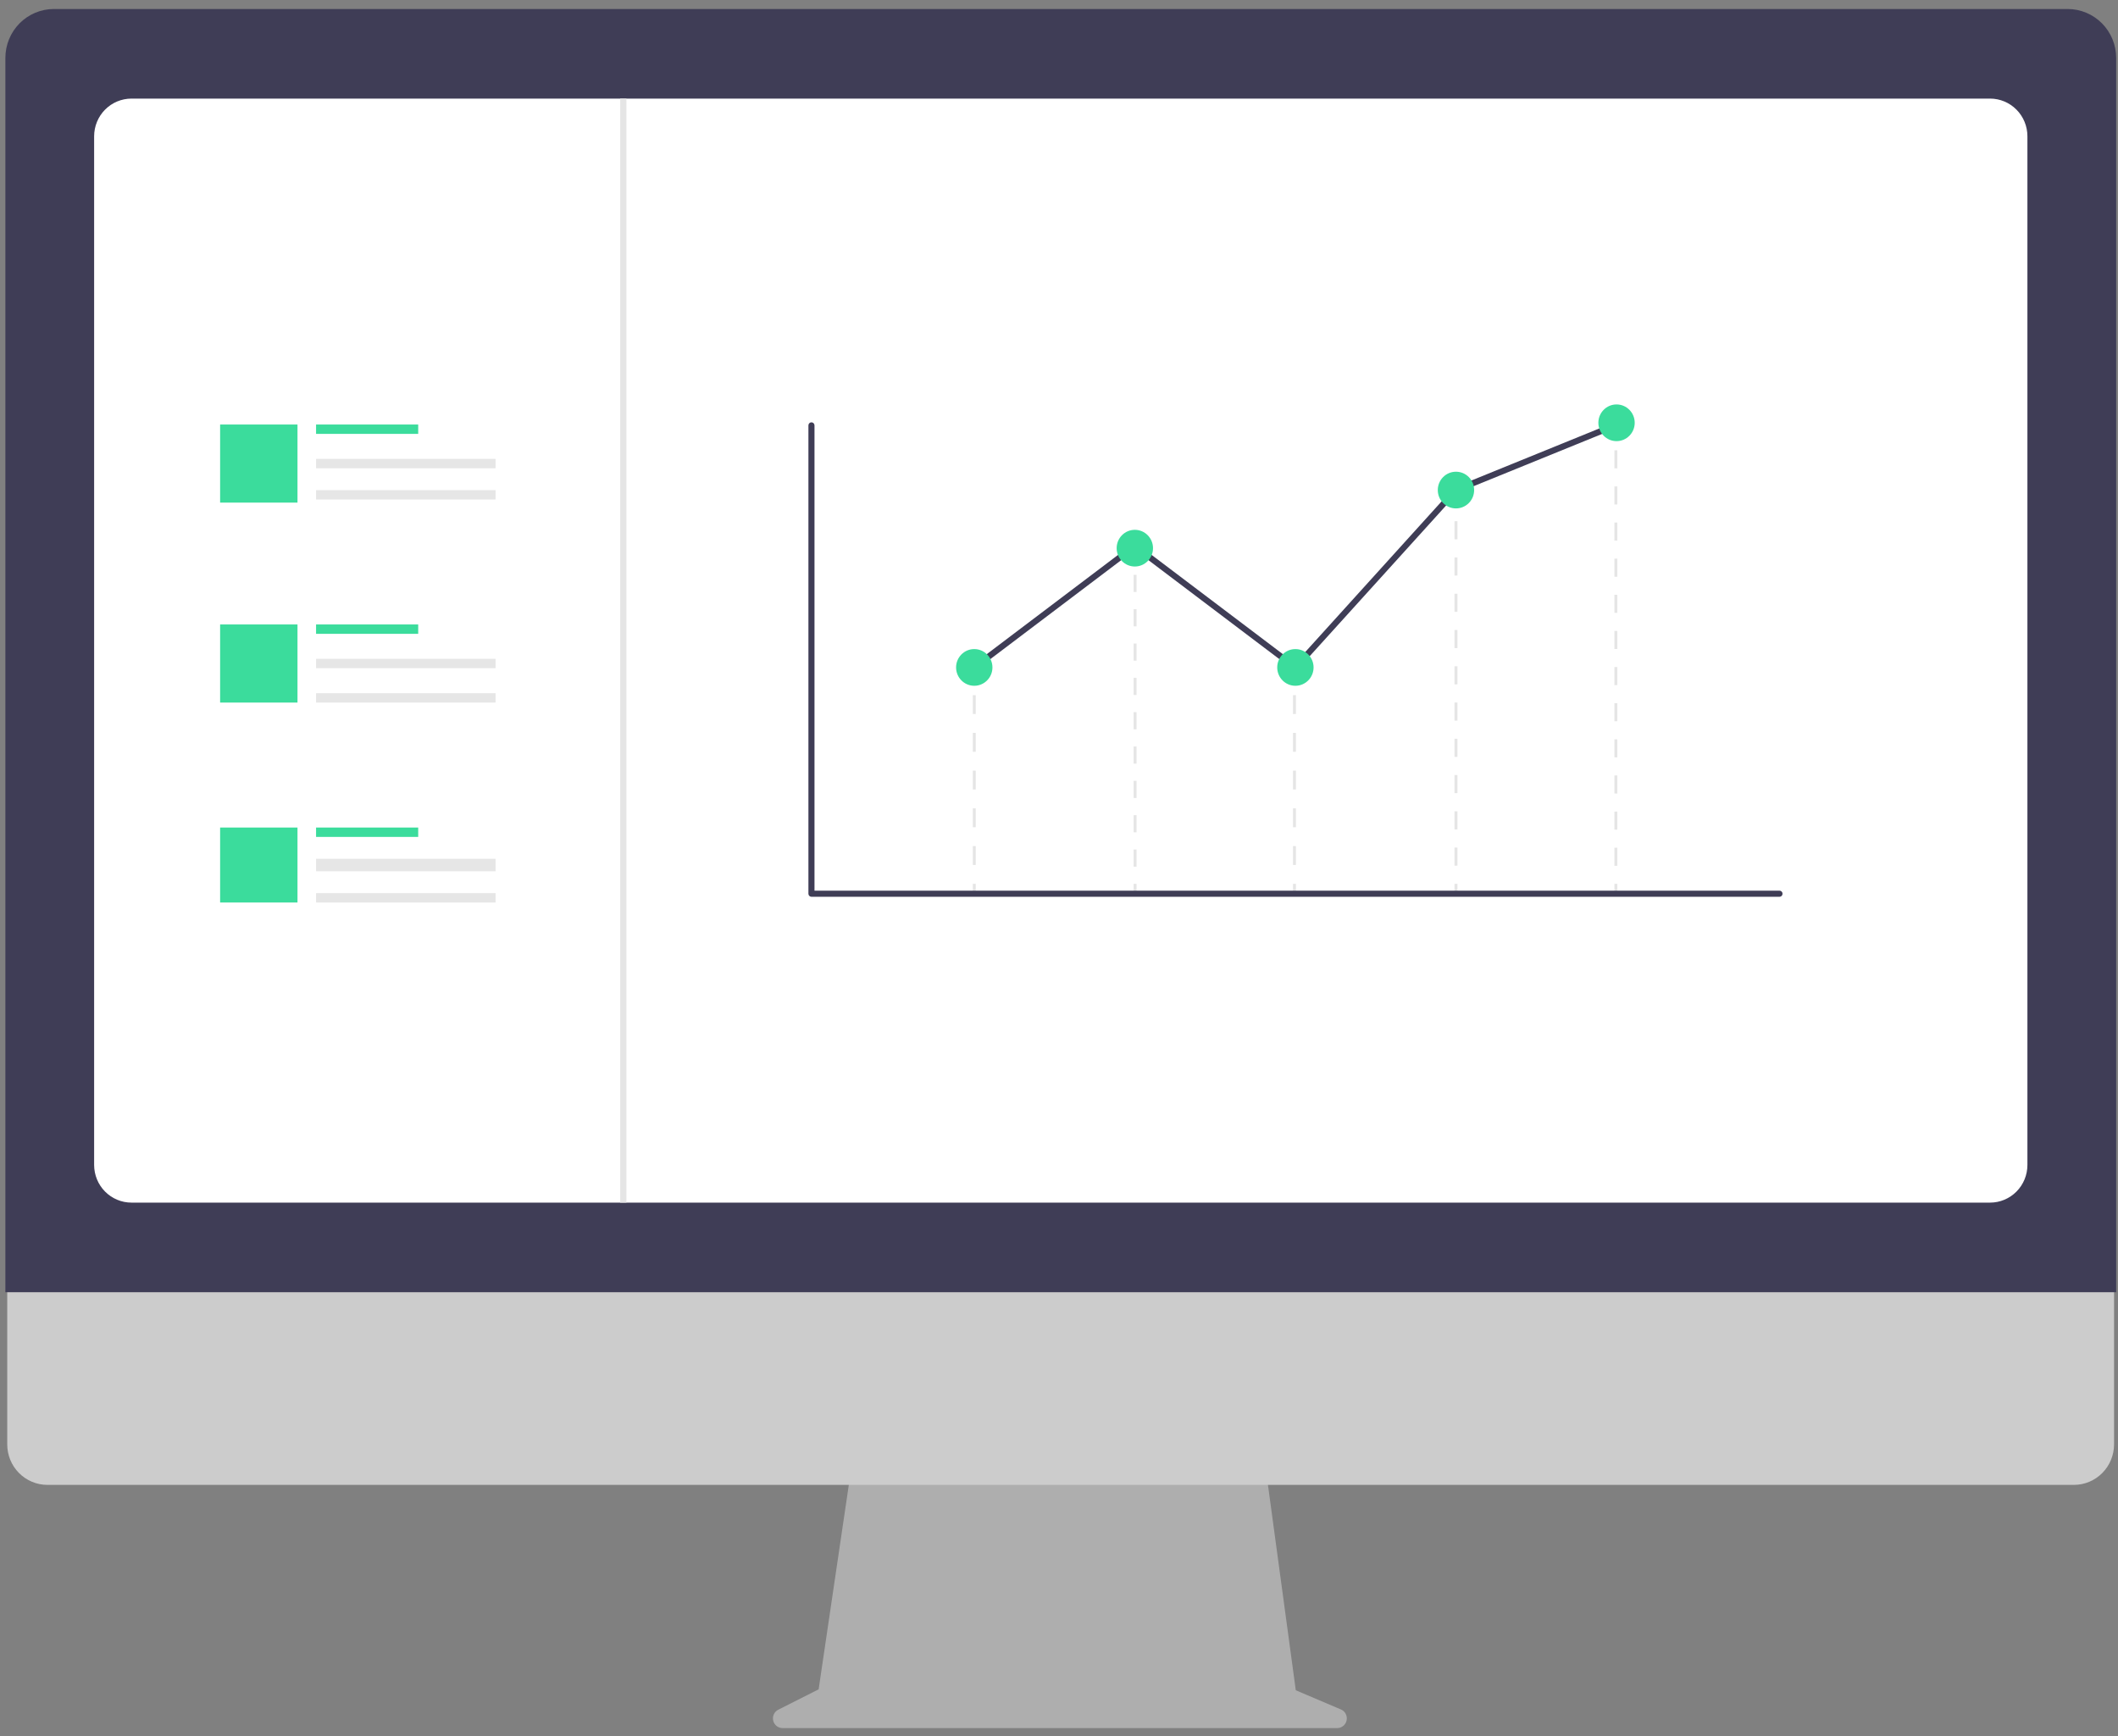 <svg width="122" height="100" viewBox="0 0 122 100" fill="none" xmlns="http://www.w3.org/2000/svg">
<rect x="0" y="0" width="122" height="100" fill="#808080" stroke="none"/>
<g clip-path="url(#clip0_646_230)">
<path d="M77.241 98.463L74.639 97.357L72.855 84.193H49.09L47.155 97.303L44.828 98.478C44.717 98.534 44.627 98.626 44.575 98.74C44.522 98.854 44.509 98.983 44.537 99.105C44.566 99.227 44.635 99.336 44.732 99.414C44.83 99.492 44.951 99.535 45.075 99.535H77.027C77.154 99.535 77.278 99.49 77.376 99.408C77.475 99.327 77.543 99.213 77.568 99.087C77.594 98.961 77.575 98.83 77.515 98.716C77.456 98.602 77.359 98.512 77.241 98.463Z" fill="#AEAEAE"/>
<path d="M119.465 85.527H2.724C2.112 85.526 1.525 85.279 1.092 84.841C0.659 84.404 0.417 83.811 0.417 83.193V66.576H121.773V83.193C121.773 83.811 121.53 84.404 121.097 84.841C120.664 85.279 120.078 85.526 119.465 85.527Z" fill="#CCCCCC"/>
<path d="M121.895 74.43H0.31V3.333C0.311 2.587 0.605 1.872 1.127 1.344C1.65 0.817 2.359 0.52 3.098 0.519H119.106C119.845 0.52 120.554 0.817 121.077 1.344C121.599 1.872 121.894 2.587 121.895 3.333V74.43Z" fill="#3F3D56"/>
<path d="M114.633 69.269H7.572C7.002 69.269 6.455 69.04 6.052 68.633C5.649 68.227 5.423 67.675 5.422 67.1V7.849C5.423 7.273 5.649 6.722 6.052 6.315C6.455 5.908 7.002 5.68 7.572 5.679H114.633C115.203 5.68 115.749 5.908 116.152 6.315C116.555 6.722 116.782 7.273 116.782 7.849V67.1C116.782 67.675 116.555 68.227 116.152 68.633C115.749 69.04 115.203 69.269 114.633 69.269Z" fill="white"/>
<path d="M24.089 24.452H18.206V24.991H24.089V24.452Z" fill="#3BDC9C"/>
<path d="M28.546 26.431H18.206V26.971H28.546V26.431Z" fill="#E6E6E6"/>
<path d="M28.546 28.231H18.206V28.77H28.546V28.231Z" fill="#E6E6E6"/>
<path d="M17.136 24.452H12.679V28.95H17.136V24.452Z" fill="#3BDC9C"/>
<path d="M24.089 35.968H18.206V36.508H24.089V35.968Z" fill="#3BDC9C"/>
<path d="M28.546 37.948H18.206V38.487H28.546V37.948Z" fill="#E6E6E6"/>
<path d="M28.546 39.927H18.206V40.467H28.546V39.927Z" fill="#E6E6E6"/>
<path d="M17.136 35.968H12.679V40.467H17.136V35.968Z" fill="#3BDC9C"/>
<path d="M24.089 47.665H18.206V48.205H24.089V47.665Z" fill="#3BDC9C"/>
<path d="M28.546 49.464H18.206V50.184H28.546V49.464Z" fill="#E6E6E6"/>
<path d="M28.546 51.444H18.206V51.983H28.546V51.444Z" fill="#E6E6E6"/>
<path d="M17.136 47.665H12.679V51.983H17.136V47.665Z" fill="#3BDC9C"/>
<path d="M56.204 38.443H56.035V38.953H56.204V38.443Z" fill="#E5E5E5"/>
<path d="M56.204 49.82H56.035V48.733H56.204V49.82ZM56.204 47.647H56.035V46.56H56.204V47.647ZM56.204 45.473H56.035V44.386H56.204V45.473ZM56.204 43.3H56.035V42.213H56.204V43.3ZM56.204 41.126H56.035V40.04H56.204V41.126Z" fill="#E5E5E5"/>
<path d="M56.204 50.907H56.035V51.417H56.204V50.907Z" fill="#E5E5E5"/>
<path d="M74.647 38.443H74.478V38.953H74.647V38.443Z" fill="#E5E5E5"/>
<path d="M74.647 49.82H74.478V48.733H74.647V49.82ZM74.647 47.647H74.478V46.56H74.647V47.647ZM74.647 45.473H74.478V44.386H74.647V45.473ZM74.647 43.3H74.478V42.213H74.647V43.3ZM74.647 41.126H74.478V40.04H74.647V41.126Z" fill="#E5E5E5"/>
<path d="M74.647 50.907H74.478V51.417H74.647V50.907Z" fill="#E5E5E5"/>
<path d="M83.951 28.465H83.782V28.976H83.951V28.465Z" fill="#E5E5E5"/>
<path d="M83.951 49.862H83.782V48.818H83.951V49.862ZM83.951 47.774H83.782V46.729H83.951V47.774ZM83.951 45.685H83.782V44.641H83.951V45.685ZM83.951 43.596H83.782V42.552H83.951V43.596ZM83.951 41.508H83.782V40.463H83.951V41.508ZM83.951 39.419H83.782V38.375H83.951V39.419ZM83.951 37.33H83.782V36.286H83.951V37.33ZM83.951 35.242H83.782V34.197H83.951V35.242ZM83.951 33.153H83.782V32.109H83.951V33.153ZM83.951 31.064H83.782V30.02H83.951V31.064Z" fill="#E5E5E5"/>
<path d="M83.951 50.907H83.782V51.417H83.951V50.907Z" fill="#E5E5E5"/>
<path d="M93.161 24.385H92.992V24.895H93.161V24.385Z" fill="#E5E5E5"/>
<path d="M93.161 49.867H92.992V48.826H93.161V49.867ZM93.161 47.786H92.992V46.745H93.161V47.786ZM93.161 45.705H92.992V44.664H93.161V45.705ZM93.161 43.624H92.992V42.583H93.161V43.624ZM93.161 41.543H92.992V40.502H93.161V41.543ZM93.161 39.462H92.992V38.421H93.161V39.462ZM93.161 37.381H92.992V36.34H93.161V37.381ZM93.161 35.3H92.992V34.26H93.161V35.3ZM93.161 33.219H92.992V32.179H93.161V33.219ZM93.161 31.138H92.992V30.098H93.161V31.138ZM93.161 29.057H92.992V28.017H93.161V29.057ZM93.161 26.976H92.992V25.936H93.161V26.976Z" fill="#E5E5E5"/>
<path d="M93.161 50.907H92.992V51.417H93.161V50.907Z" fill="#E5E5E5"/>
<path d="M65.467 31.611H65.299V32.121H65.467V31.611Z" fill="#E5E5E5"/>
<path d="M65.467 49.918H65.299V48.929H65.467V49.918ZM65.467 47.941H65.299V46.952H65.467V47.941ZM65.467 45.963H65.299V44.974H65.467V45.963ZM65.467 43.986H65.299V42.997H65.467V43.986ZM65.467 42.008H65.299V41.019H65.467V42.008ZM65.467 40.031H65.299V39.042H65.467V40.031ZM65.467 38.053H65.299V37.065H65.467V38.053ZM65.467 36.076H65.299V35.087H65.467V36.076ZM65.467 34.098H65.299V33.109H65.467V34.098Z" fill="#E5E5E5"/>
<path d="M65.467 50.907H65.299V51.417H65.467V50.907Z" fill="#E5E5E5"/>
<path d="M102.503 51.654H46.741C46.695 51.654 46.65 51.635 46.618 51.602C46.585 51.569 46.566 51.524 46.566 51.478V24.501C46.566 24.454 46.585 24.409 46.618 24.376C46.65 24.343 46.695 24.325 46.741 24.325C46.787 24.325 46.832 24.343 46.864 24.376C46.897 24.409 46.916 24.454 46.916 24.501V51.301H102.503C102.549 51.301 102.594 51.32 102.626 51.353C102.659 51.386 102.677 51.431 102.677 51.478C102.677 51.524 102.659 51.569 102.626 51.602C102.594 51.635 102.549 51.654 102.503 51.654Z" fill="#3F3D56"/>
<path d="M74.639 38.68L65.368 31.671L56.224 38.584L56.014 38.302L65.368 31.231L74.595 38.207L83.764 28.078L83.801 28.064L93.05 24.302L93.18 24.629L83.968 28.375L74.639 38.68Z" fill="#3F3D56"/>
<path d="M56.119 39.5C56.697 39.5 57.166 39.027 57.166 38.443C57.166 37.859 56.697 37.386 56.119 37.386C55.541 37.386 55.072 37.859 55.072 38.443C55.072 39.027 55.541 39.5 56.119 39.5Z" fill="#3BDC9C"/>
<path d="M65.368 32.63C65.946 32.63 66.415 32.157 66.415 31.574C66.415 30.99 65.946 30.517 65.368 30.517C64.79 30.517 64.321 30.99 64.321 31.574C64.321 32.157 64.79 32.63 65.368 32.63Z" fill="#3BDC9C"/>
<path d="M74.617 39.5C75.195 39.5 75.664 39.027 75.664 38.443C75.664 37.859 75.195 37.386 74.617 37.386C74.038 37.386 73.57 37.859 73.57 38.443C73.57 39.027 74.038 39.5 74.617 39.5Z" fill="#3BDC9C"/>
<path d="M83.866 29.284C84.444 29.284 84.913 28.811 84.913 28.227C84.913 27.643 84.444 27.17 83.866 27.17C83.288 27.17 82.819 27.643 82.819 28.227C82.819 28.811 83.288 29.284 83.866 29.284Z" fill="#3BDC9C"/>
<path d="M93.115 25.409C93.693 25.409 94.162 24.936 94.162 24.352C94.162 23.768 93.693 23.295 93.115 23.295C92.537 23.295 92.068 23.768 92.068 24.352C92.068 24.936 92.537 25.409 93.115 25.409Z" fill="#3BDC9C"/>
<path d="M36.082 5.679H35.725V69.269H36.082V5.679Z" fill="#E5E5E5"/>
</g>
<defs>
<clipPath id="clip0_646_230">
<rect width="122" height="100" fill="white"/>
</clipPath>
</defs>
</svg>
